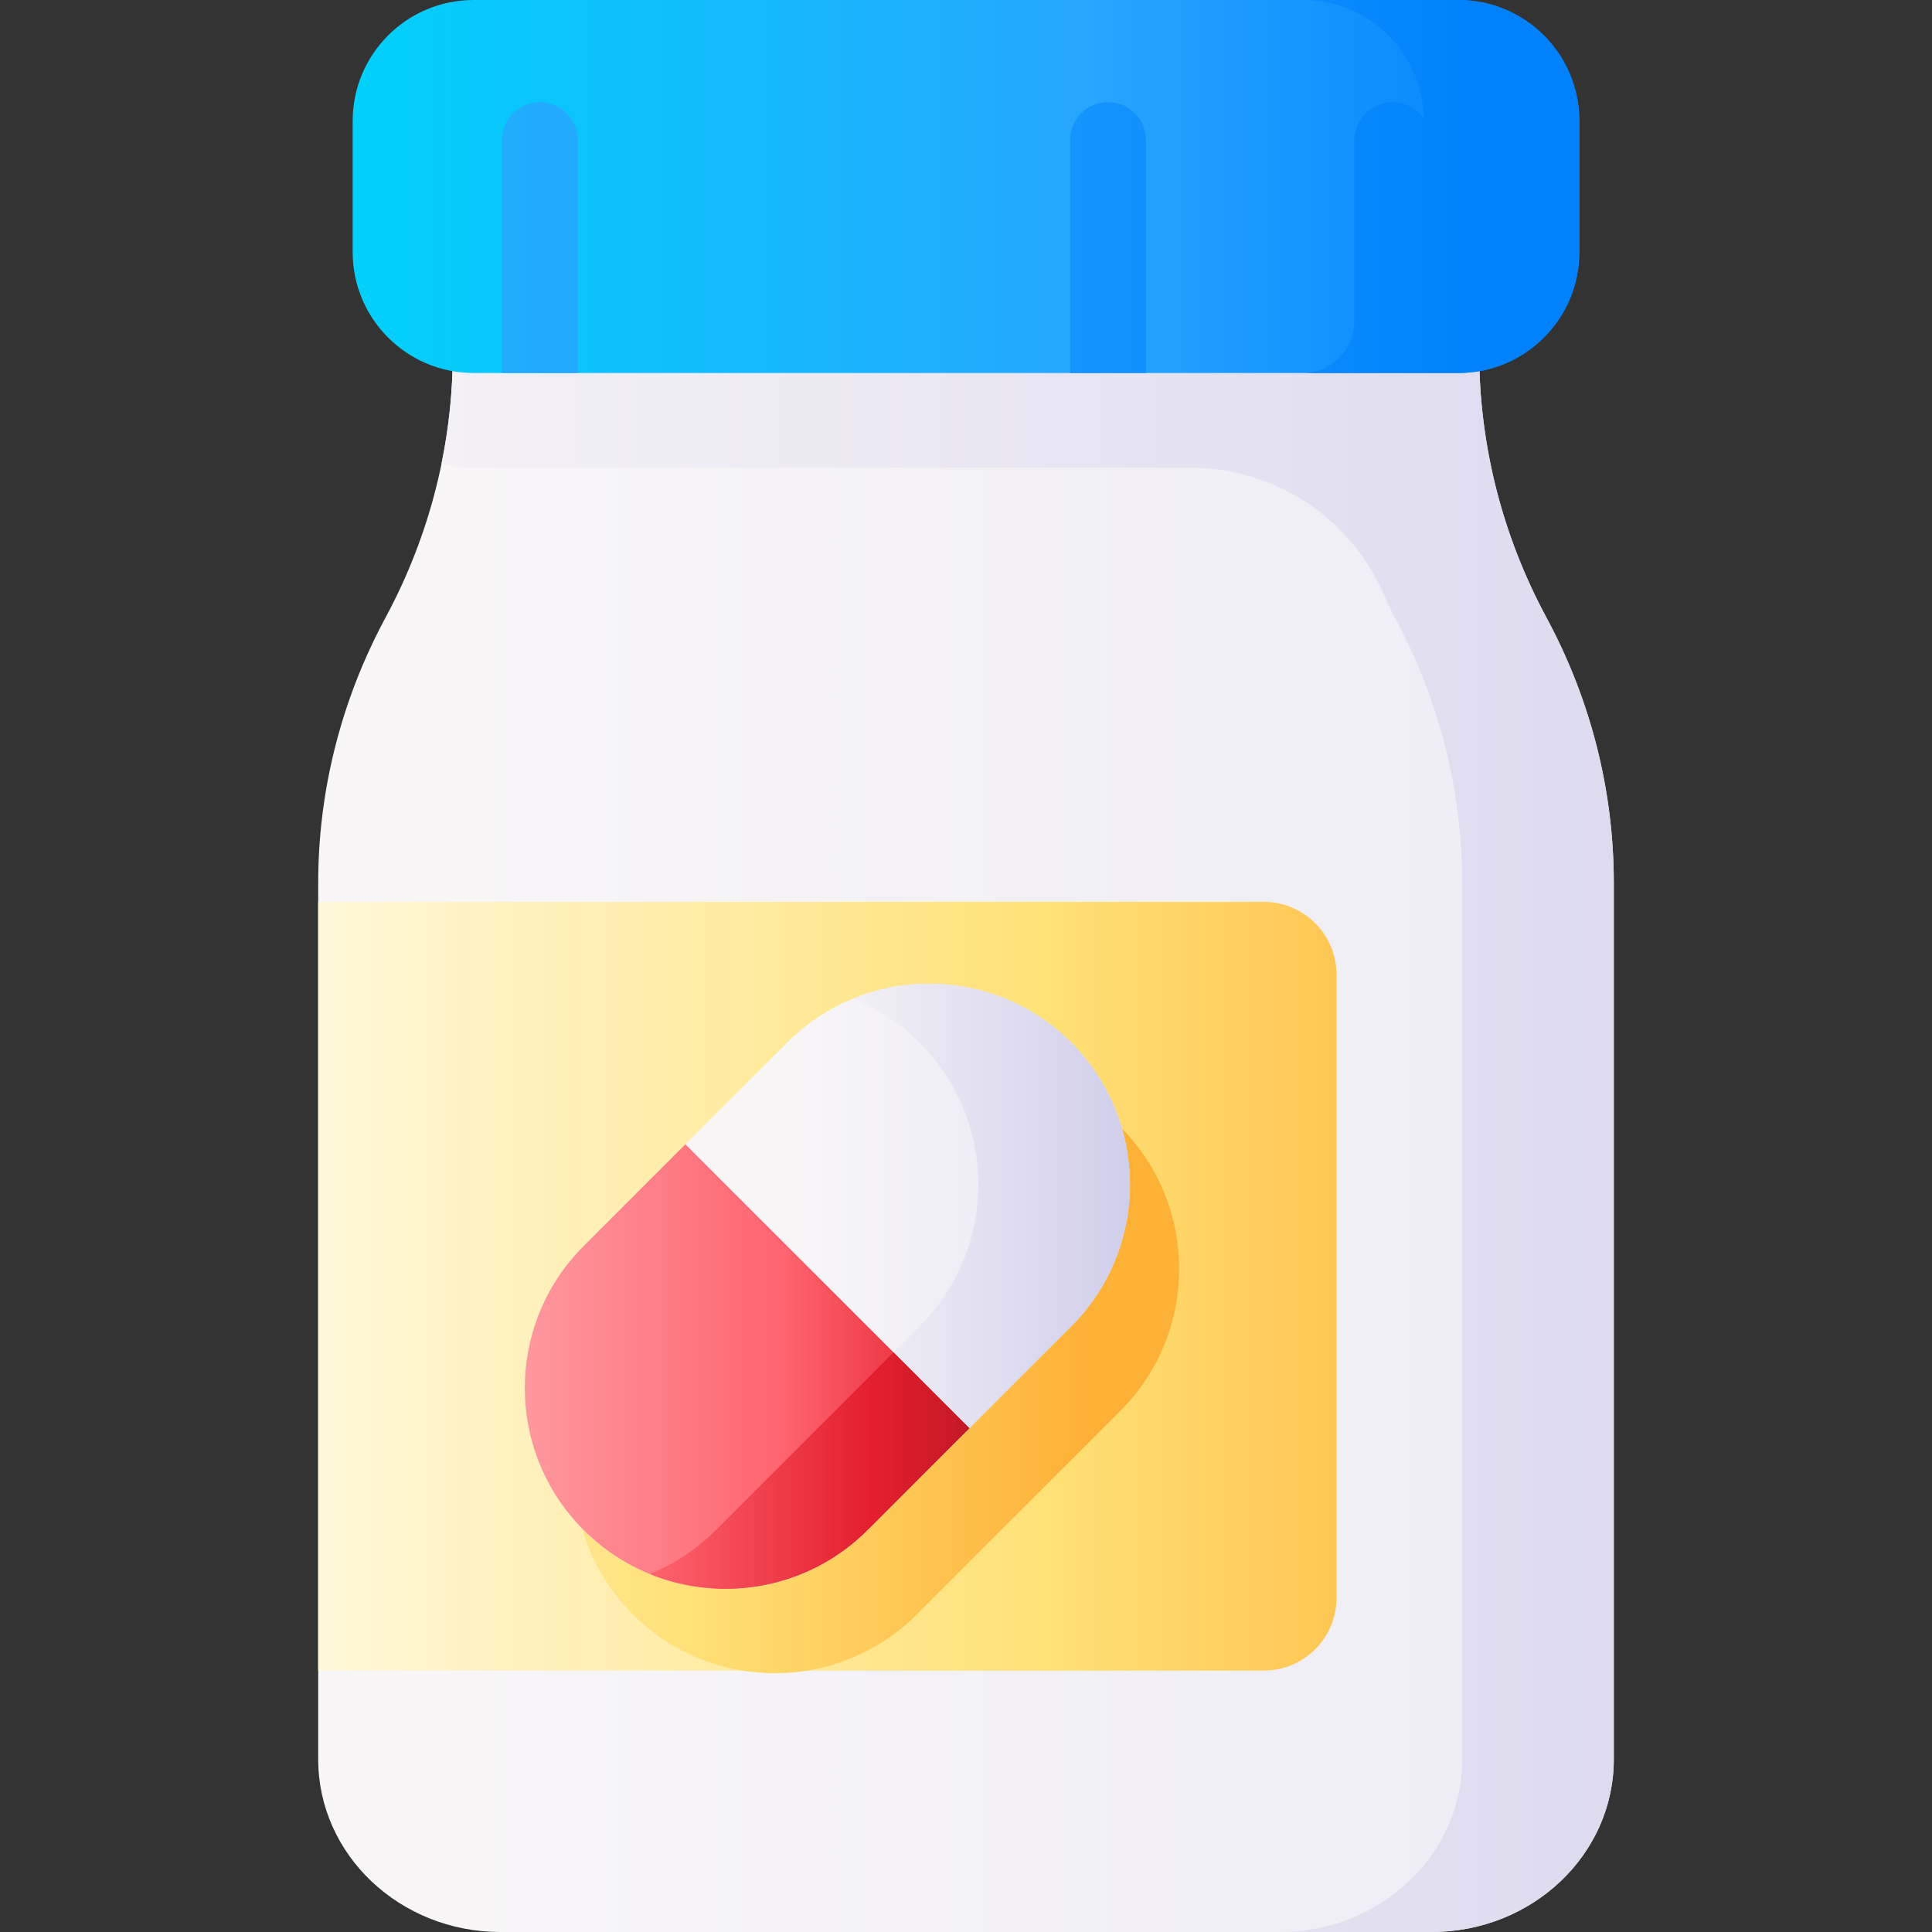 <svg id="Capa_1" enable-background="new 0 0 510 510" height="512" viewBox="0 0 510 510" width="512" xmlns="http://www.w3.org/2000/svg" xmlns:xlink="http://www.w3.org/1999/xlink"><rect x="0" y="0" width="510" height="510" fill="#333333" stroke="none"/><linearGradient id="lg1"><stop offset="0" stop-color="#f8f6f7"/><stop offset=".179" stop-color="#f8f6f7"/><stop offset="1" stop-color="#e7e6f5"/></linearGradient><linearGradient id="SVGID_1_" gradientUnits="userSpaceOnUse" x1="3.99" x2="628.19" xlink:href="#lg1" y1="288.269" y2="288.269"/><linearGradient id="lg2"><stop offset="0" stop-color="#f8f6f7"/><stop offset="1" stop-color="#d1ceeb"/></linearGradient><linearGradient id="SVGID_2_" gradientUnits="userSpaceOnUse" x1="44.168" x2="608.941" xlink:href="#lg2" y1="288.27" y2="288.27"/><linearGradient id="lg3"><stop offset="0" stop-color="#01d0fb"/><stop offset=".608" stop-color="#26a6fe"/><stop offset="1" stop-color="#0182fc"/></linearGradient><linearGradient id="SVGID_3_" gradientUnits="userSpaceOnUse" x1="94.112" x2="412.195" xlink:href="#lg3" y1="49.23" y2="49.23"/><linearGradient id="SVGID_4_" gradientUnits="userSpaceOnUse" x1="-144" x2="389.788" xlink:href="#lg3" y1="62.714" y2="62.714"/><linearGradient id="SVGID_7_" gradientUnits="userSpaceOnUse" x1="-144" x2="389.788" xlink:href="#lg3" y1="49.23" y2="49.23"/><linearGradient id="lg4"><stop offset="0" stop-color="#fff9df"/><stop offset=".593" stop-color="#ffe177"/><stop offset="1" stop-color="#feb137"/></linearGradient><linearGradient id="SVGID_8_" gradientUnits="userSpaceOnUse" x1="71.626" x2="416.55" xlink:href="#lg4" y1="339.538" y2="339.538"/><linearGradient id="SVGID_9_" gradientUnits="userSpaceOnUse" x1="32" x2="285.955" xlink:href="#lg4" y1="361.823" y2="361.823"/><linearGradient id="SVGID_10_" gradientUnits="userSpaceOnUse" x1="189.333" x2="297.998" xlink:href="#lg1" y1="339.538" y2="339.538"/><linearGradient id="SVGID_11_" gradientUnits="userSpaceOnUse" x1="211.832" x2="298.055" xlink:href="#lg2" y1="339.538" y2="339.538"/><linearGradient id="SVGID_12_" gradientUnits="userSpaceOnUse" x1="137.333" x2="254.373" y1="360.735" y2="360.735"><stop offset="0" stop-color="#fe99a0"/><stop offset=".593" stop-color="#fe646f"/><stop offset="1" stop-color="#e41f2d"/></linearGradient><linearGradient id="SVGID_13_" gradientUnits="userSpaceOnUse" x1="170.66" x2="254.796" y1="388.206" y2="388.206"><stop offset="0" stop-color="#fe646f"/><stop offset=".704" stop-color="#e41f2d"/><stop offset="1" stop-color="#c41926"/></linearGradient><g><path d="m390.465 93.073v-26.536h-270.93v26.535c0 24.324-6.089 48.301-17.767 69.966-11.679 21.666-17.768 45.644-17.768 69.968v231.437c0 25.16 21.543 45.557 48.117 45.557h245.766c26.574 0 48.117-20.397 48.117-45.558v-231.436c0-24.324-6.089-48.301-17.767-69.966-11.679-21.666-17.768-45.644-17.768-69.967z" fill="url(#SVGID_1_)"/><path d="m426 233.01v231.43c0 25.16-21.54 45.56-48.12 45.56h-40.02c26.58 0 48.12-20.4 48.12-45.56v-231.43c0-24.33-6.09-48.31-17.77-69.97-.888-1.647-1.832-3.665-2.798-5.909-8.789-20.42-28.88-33.661-51.111-33.661h-189.281c-2.93 0-5.77-.39-8.46-1.13 1.97-9.61 2.97-19.41 2.97-29.27v-26.53h270.94v26.53c0 9.86 1 19.66 2.97 29.27.45 2.25.97 4.49 1.53 6.71 2.98 11.75 7.42 23.15 13.26 33.99 11.68 21.66 17.77 45.64 17.77 69.97z" fill="url(#SVGID_2_)"/><g><path d="m384.982 98.46h-259.964c-17.63 0-31.923-14.292-31.923-31.923v-34.614c0-17.631 14.293-31.923 31.923-31.923h259.964c17.63 0 31.923 14.292 31.923 31.923v34.614c0 17.63-14.293 31.923-31.923 31.923z" fill="url(#SVGID_3_)"/><g><g fill="url(#SVGID_4_)"><path d="m142.506 26.968c-5.531 0-10.015 4.484-10.015 10.015v61.477h20.029v-61.478c0-5.531-4.483-10.014-10.014-10.014z"/><path d="m217.502 26.968c-5.531 0-10.015 4.484-10.015 10.015v61.477h20.029v-61.478c.001-5.531-4.483-10.014-10.014-10.014z"/><path d="m292.498 26.968c-5.531 0-10.015 4.484-10.015 10.015v61.477h20.029v-61.478c.001-5.531-4.483-10.014-10.014-10.014z"/></g><path d="m384.982 0h-41.025c17.488 0 31.684 14.065 31.912 31.499-1.839-2.803-5.043-4.631-8.67-4.527-5.469.158-9.719 4.863-9.719 10.334v47.47c0 7.438-5.939 13.65-13.378 13.683-.048 0-.097 0-.145 0h41.025c17.63 0 31.923-14.292 31.923-31.923v-34.613c0-17.631-14.293-31.923-31.923-31.923z" fill="url(#SVGID_7_)"/></g></g><path d="m333.609 441h-249.609v-202.924h249.609c10.601 0 19.195 8.594 19.195 19.195v164.534c0 10.601-8.594 19.195-19.195 19.195z" fill="url(#SVGID_8_)"/><path d="m167.055 426.17c-20.698-20.698-20.698-54.256 0-74.953l53.74-53.74c20.698-20.698 54.255-20.698 74.953 0 20.698 20.698 20.698 54.255 0 74.953l-53.74 53.74c-20.697 20.697-54.255 20.697-74.953 0z" fill="url(#SVGID_9_)"/><g><g><path d="m154.055 403.885c-20.698-20.698-20.698-54.256 0-74.953l53.74-53.74c20.698-20.698 54.255-20.698 74.953 0 20.698 20.698 20.698 54.255 0 74.953l-53.74 53.74c-20.697 20.697-54.255 20.697-74.953 0z" fill="url(#SVGID_10_)"/><path d="m282.749 275.191c-15.541-15.541-38.333-19.412-57.487-11.614 6.355 2.587 12.31 6.457 17.467 11.614 20.698 20.698 20.698 54.255 0 74.953l-53.74 53.74c-5.156 5.156-11.112 9.027-17.467 11.614 19.154 7.798 41.945 3.927 57.487-11.614l53.74-53.74c20.697-20.697 20.697-54.255 0-74.953z" fill="url(#SVGID_11_)"/><path d="m180.925 302.061-26.87 26.87c-20.698 20.698-20.698 54.256 0 74.953 20.698 20.698 54.255 20.698 74.953 0l26.87-26.87z" fill="url(#SVGID_12_)"/></g><path d="m235.869 357.005-46.88 46.88c-5.156 5.156-11.112 9.027-17.467 11.614 19.154 7.798 41.945 3.927 57.487-11.614l26.87-26.87z" fill="url(#SVGID_13_)"/></g></g></svg>